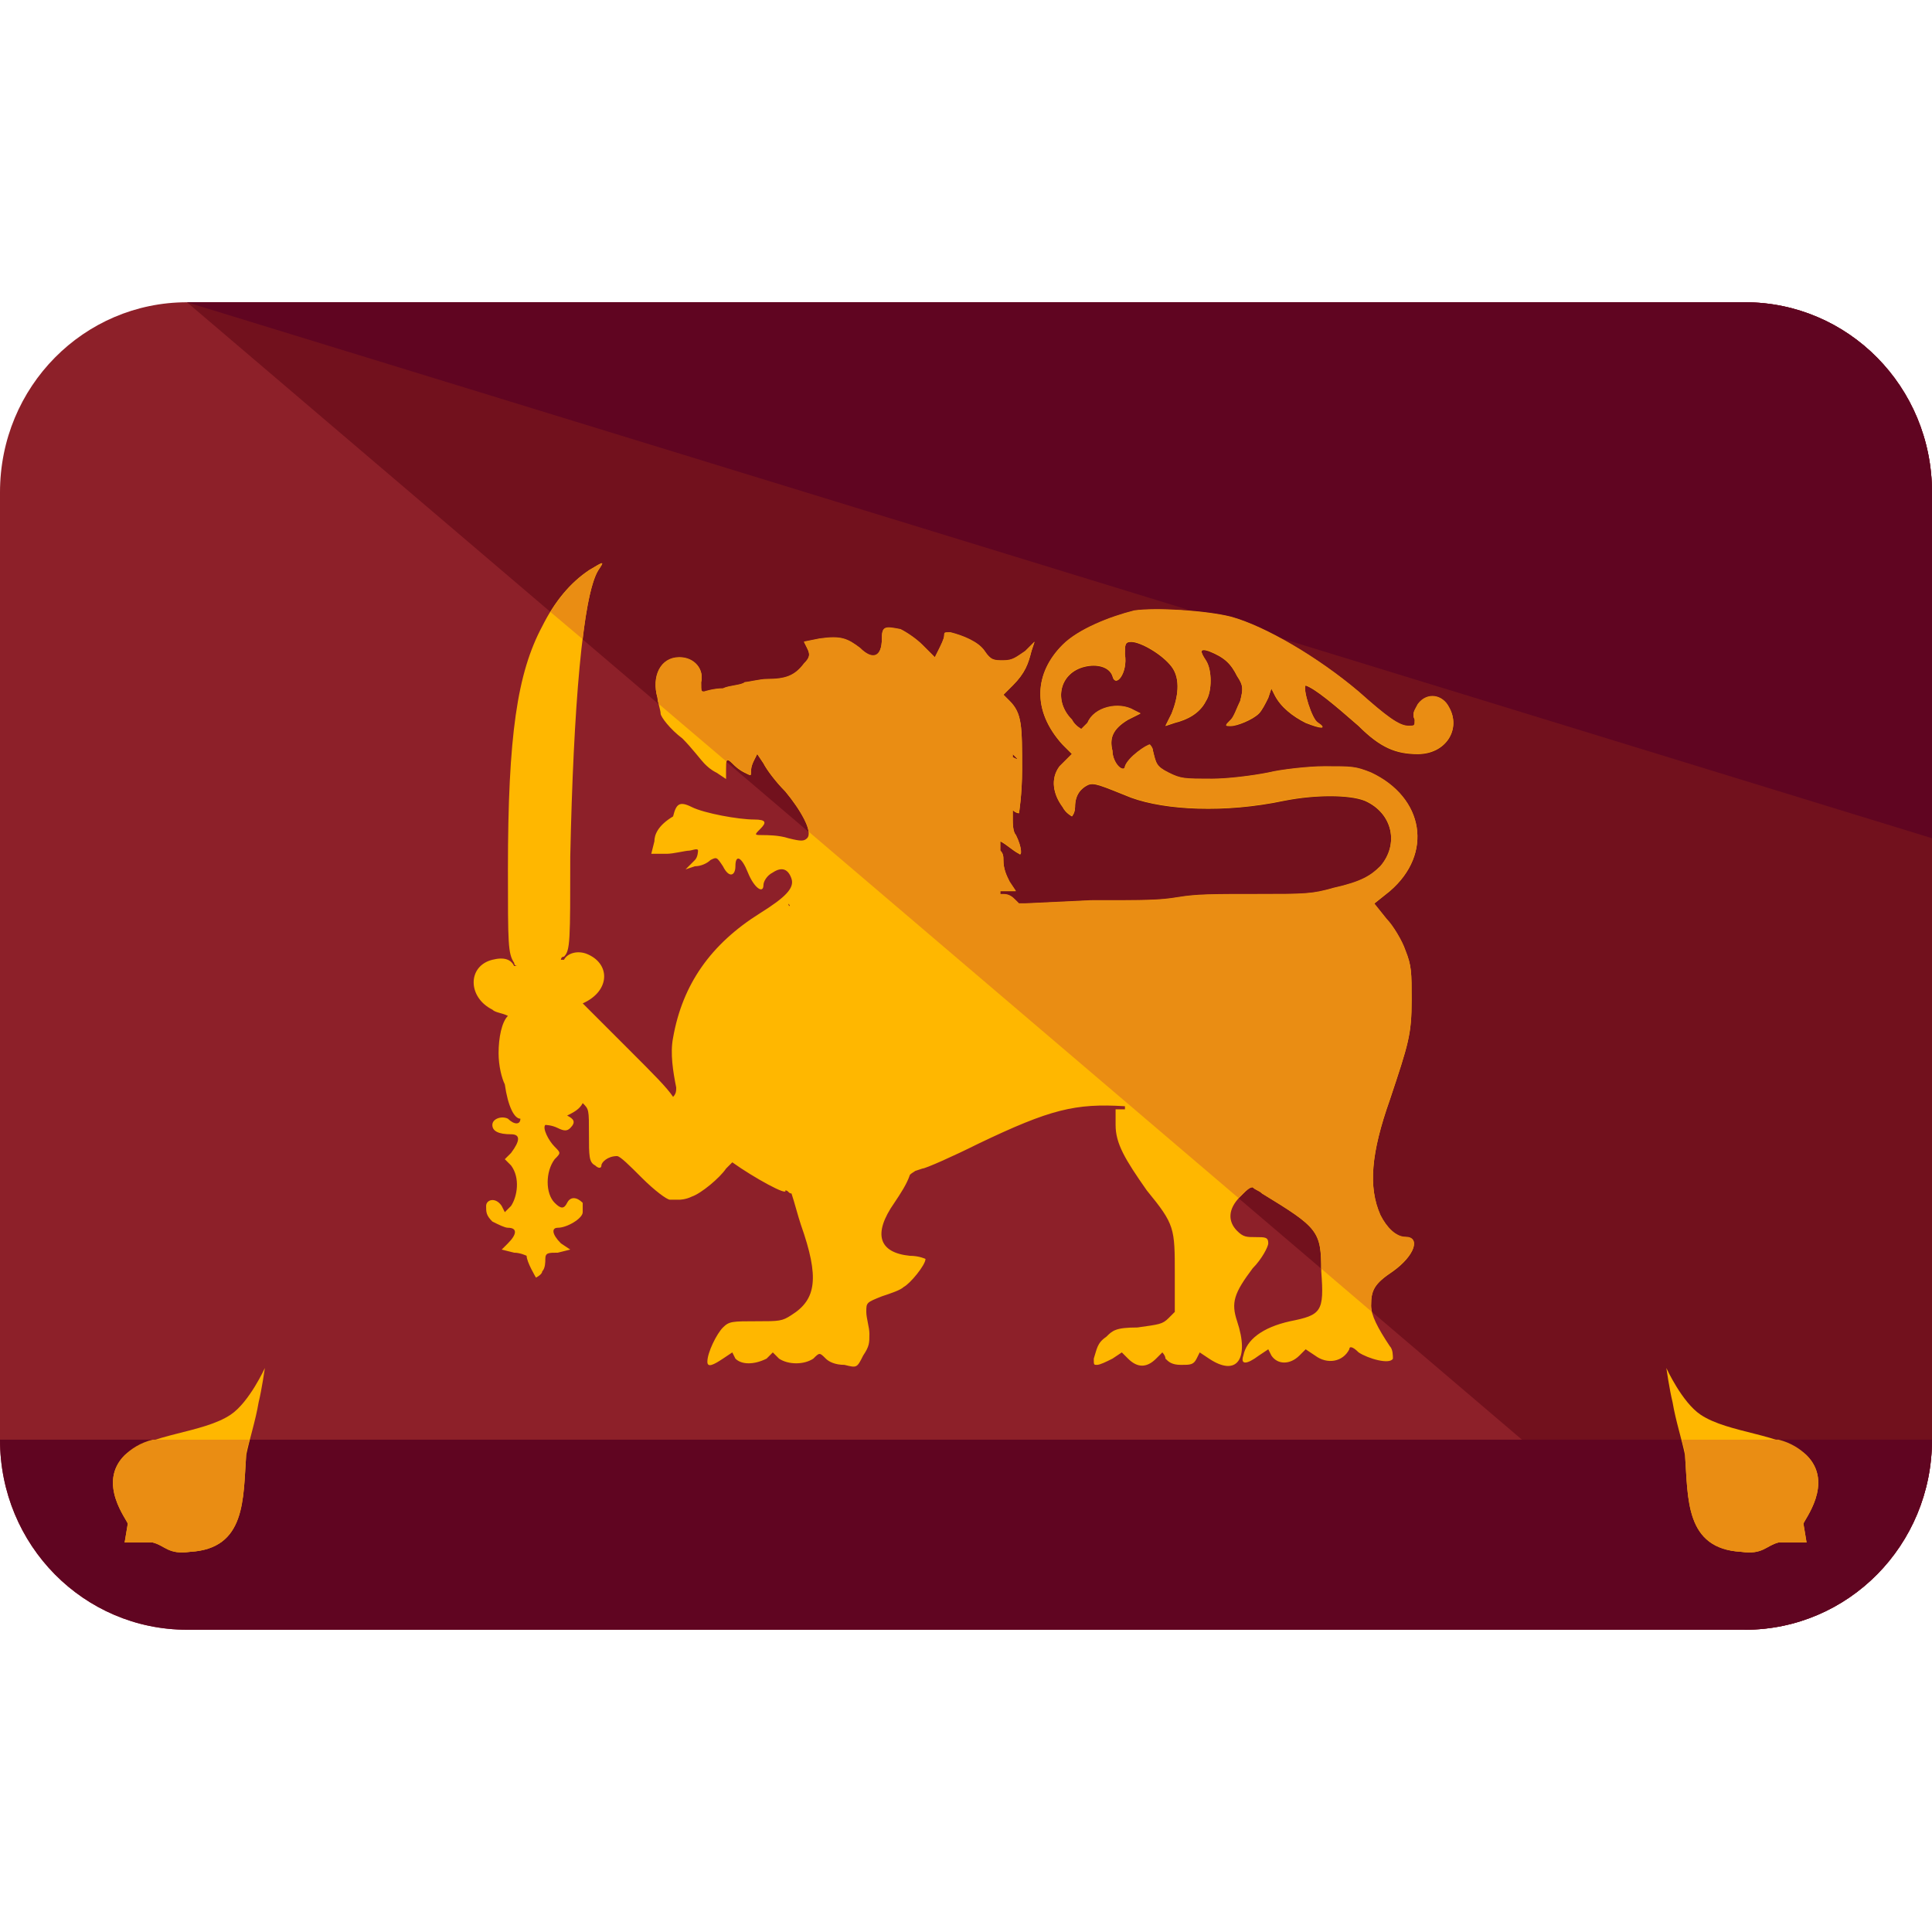 <?xml version="1.0" encoding="iso-8859-1"?>
<!-- Generator: Adobe Illustrator 19.0.0, SVG Export Plug-In . SVG Version: 6.00 Build 0)  -->
<svg version="1.1" id="Capa_1" xmlns="http://www.w3.org/2000/svg" xmlns:xlink="http://www.w3.org/1999/xlink" x="0px" y="0px"
	 viewBox="0 0 496 496" style="enable-background:new 0 0 496 496;" xml:space="preserve">
<path style="fill:#8D2029;" d="M496,369.6c0,27.2-21.6,48.8-48,48.8H48c-26.4,0-48-21.6-48-48.8V126.4c0-27.2,21.6-48.8,48-48.8h400
	c26.4,0,48,21.6,48,48.8V369.6z"/>
<path style="fill:#72111D;" d="M48,77.6h400c26.4,0,48,21.6,48,48.8v243.2c0,27.2-21.6,48.8-48,48.8L48,77.6z"/>
<g>
	<path style="fill:#600521;" d="M48,77.6h400c26.4,0,48,21.6,48,48.8v88.8L48,77.6z"/>
	<path style="fill:#600521;" d="M496,369.6c0,27.2-21.6,48.8-48,48.8H48c-26.4,0-48-21.6-48-48.8"/>
</g>
<path style="fill:#FFB700;" d="M68,351.2c0,0-4,8.8-8.8,12C52,368,38.4,368,32,373.6c-7.2,7.2,0.8,16.8,0.8,17.6L32,396
	c0,0,4.8,0,7.2,0c3.2,0.8,4,3.2,9.6,2.4c14.4-0.8,13.6-13.6,14.4-24.8c0.8-4,2.4-8.8,3.2-13.6C67.2,356.8,68,351.2,68,351.2z"/>
<path style="fill:#EA8D13;" d="M39.2,369.6c-3.2,0.8-5.6,2.4-7.2,4c-7.2,7.2,0.8,16.8,0.8,17.6L32,396c0,0,4.8,0,7.2,0
	c3.2,0.8,4,3.2,9.6,2.4c14.4-0.8,13.6-13.6,14.4-24.8c0-1.6,0.8-3.2,0.8-4H39.2z"/>
<path style="fill:#FFB700;" d="M429.4,360c0.8,4.8,2.4,9.6,3.2,13.6c0.8,11.2,0,24,14.4,24.8c5.6,0.8,6.4-1.6,9.6-2.4
	c2.4,0,7.2,0,7.2,0l-0.8-4.8c0-0.8,8-10.4,0.8-17.6c-6.4-5.6-20-5.6-27.2-10.4c-4.8-3.2-8.8-12-8.8-12S428.6,356.8,429.4,360z"/>
<path style="fill:#EA8D13;" d="M431.8,369.6c0,0.8,0.8,2.4,0.8,4c0.8,11.2,0,24,14.4,24.8c5.6,0.8,6.4-1.6,9.6-2.4
	c2.4,0,7.2,0,7.2,0l-0.8-4.8c0-0.8,8-10.4,0.8-17.6c-1.6-1.6-4-3.2-7.2-4H431.8z"/>
<path style="fill:#FFB700;" d="M348.8,186.4c5.6,5.6,9.6,7.2,15.2,7.2c7.2,0,11.2-6.4,8-12c-1.6-3.2-5.6-4-8-0.8
	c-0.8,1.6-1.6,2.4-0.8,4c0,1.6,0,1.6-1.6,1.6c-2.4,0-5.6-2.4-12.8-8.8c-10.4-8.8-24-16.8-32.8-19.2c-6.4-1.6-19.2-2.4-24.8-1.6
	c-6.4,1.6-14.4,4.8-18.4,8.8c-7.2,7.2-8,16.8,0,25.6l2.4,2.4l-3.2,3.2c-2.4,3.2-1.6,7.2,0.8,10.4c0.8,1.6,2.4,2.4,2.4,2.4
	s0.8-0.8,0.8-2.4c0-3.2,1.6-4.8,3.2-5.6c1.6-0.8,3.2,0,11.2,3.2c8.8,3.2,24,4,39.2,0.8c8-1.6,16.8-1.6,20.8,0
	c7.2,3.2,8.8,11.2,4,16.8c-2.4,2.4-4.8,4-12,5.6c-5.6,1.6-7.2,1.6-20,1.6c-11.2,0-15.2,0-20,0.8c-4.8,0.8-8,0.8-22.4,0.8l-16.8,0.8
	l0,0c0,0,0,0-0.8,0h-0.8l-0.8-0.8c-0.8-0.8-1.6-1.6-3.2-1.6h-0.8v-0.8c0.8,0,0.8,0,1.6,0h2.4l-1.6-2.4c-0.8-1.6-1.6-3.2-1.6-5.6
	c0-0.8,0-1.6-0.8-2.4c0-0.8,0-1.6,0-2.4c1.6,0.8,3.2,2.4,4.8,3.2c0.8,0.8,0.8-1.6-0.8-4.8c-0.8-0.8-0.8-3.2-0.8-4l0,0
	c0-0.8,0-1.6,0-2.4c0.8,0.8,1.6,0.8,1.6,0.8s0.8-4.8,0.8-11.2c0-11.2,0-14.4-3.2-17.6l-1.6-1.6l2.4-2.4c3.2-3.2,4-5.6,4.8-8.8
	l0.8-2.4l-2.4,2.4c-2.4,1.6-3.2,2.4-5.6,2.4s-3.2,0-4.8-2.4c-1.6-2.4-5.6-4-8.8-4.8c-1.6,0-1.6,0-1.6,0.8c0,0.8-0.8,2.4-1.6,4
	l-0.8,1.6l-3.2-3.2c-1.6-1.6-4-3.2-5.6-4c-4-0.8-4.8-0.8-4.8,2.4c0,4.8-2.4,5.6-5.6,2.4c-3.2-2.4-4.8-3.2-10.4-2.4l-4,0.8l0.8,1.6
	c0.8,1.6,0.8,2.4-0.8,4c-2.4,3.2-4.8,4-9.6,4c-1.6,0-4.8,0.8-5.6,0.8c-0.8,0.8-4,0.8-5.6,1.6c-2.4,0-4.8,0.8-4.8,0.8
	c-0.8,0-0.8,0-0.8-2.4c0.8-3.2-1.6-6.4-5.6-6.4c-4.8,0-7.2,4.8-5.6,10.4c0,0.8,0.8,3.2,0.8,4c0,0.8,2.4,4,5.6,6.4
	c2.4,2.4,4.8,5.6,5.6,6.4s1.6,1.6,3.2,2.4l2.4,1.6v-2.4c0-2.4,0-3.2,1.6-1.6c0.8,0.8,1.6,1.6,3.2,2.4c1.6,0.8,1.6,0.8,1.6,0
	c0-0.8,0-1.6,0.8-3.2l0.8-1.6l1.6,2.4c0.8,1.6,3.2,4.8,5.6,7.2c4,4.8,7.2,10.4,5.6,12c-0.8,0.8-1.6,0.8-4.8,0
	c-2.4-0.8-5.6-0.8-6.4-0.8c-2.4,0-2.4,0-0.8-1.6c1.6-1.6,1.6-2.4-1.6-2.4c-4,0-12.8-1.6-16-3.2c-3.2-1.6-4-0.8-4.8,2.4
	c-4,2.4-4.8,4.8-4.8,6.4l-0.8,3.2h4c1.6,0,4.8-0.8,5.6-0.8s2.4-0.8,2.4,0c0,0,0,1.6-0.8,2.4l-2.4,2.4l2.4-0.8c1.6,0,3.2-0.8,4-1.6
	c1.6-0.8,1.6-0.8,3.2,1.6c1.6,3.2,3.2,2.4,3.2,0c0-3.2,1.6-2.4,3.2,1.6c1.6,4,4,5.6,4,3.2c0-0.8,0.8-2.4,2.4-3.2
	c2.4-1.6,4-0.8,4.8,1.6s-1.6,4.8-8,8.8c-12.8,8-20,18.4-22.4,32c-0.8,4,0,8.8,0.8,12.8c0,0.8,0,1.6-0.8,2.4
	c-1.6-2.4-4.8-5.6-11.2-12l-11.2-11.2l0,0l-0.8-0.8l0,0c7.2-3.2,7.2-10.4,0.8-12.8c-2.4-0.8-4.8,0-5.6,1.6l0,0c0,0,0,0-0.8,0
	c0,0,0-0.8,0.8-0.8c1.6-1.6,1.6-4,1.6-25.6c0.8-38.4,3.2-67.2,7.2-73.6c1.6-2.4,1.6-2.4-2.4,0c-4.8,3.2-8.8,8-12,14.4
	c-6.4,12-8.8,28-8.8,62.4c0,19.2,0,21.6,1.6,24c0,0,0,0.8,0.8,0.8H132c-0.8-1.6-2.4-2.4-5.6-1.6c-6.4,1.6-6.4,9.6,0,12.8
	c0.8,0.8,2.4,0.8,4,1.6c-1.6,1.6-2.4,5.6-2.4,9.6c0,3.2,0.8,6.4,1.6,8c0.8,5.6,2.4,8.8,4,8.8c0,1.6-1.6,1.6-3.2,0
	c-1.6-0.8-4,0-4,1.6s1.6,2.4,4.8,2.4c2.4,0,2.4,1.6,0,4.8l-1.6,1.6l1.6,1.6c2.4,3.2,1.6,8,0,10.4l-1.6,1.6l-0.8-1.6
	c-1.6-2.4-4-1.6-4,0s0,2.4,1.6,4c1.6,0.8,3.2,1.6,4,1.6c2.4,0,2.4,1.6,0,4l-1.6,1.6l3.2,0.8c1.6,0,3.2,0.8,3.2,0.8
	c0,1.6,2.4,5.6,2.4,5.6s1.6-0.8,1.6-1.6c0.8-0.8,0.8-2.4,0.8-3.2c0-1.6,0.8-1.6,3.2-1.6l3.2-0.8l-2.4-1.6c-2.4-2.4-2.4-4-0.8-4
	c2.4,0,6.4-2.4,6.4-4c0-0.8,0-1.6,0-2.4c-1.6-1.6-3.2-1.6-4,0s-1.6,1.6-3.2,0c-2.4-2.4-2.4-8,0-11.2c1.6-1.6,1.6-1.6,0-3.2
	s-3.2-4.8-2.4-5.6c0,0,1.6,0,3.2,0.8c1.6,0.8,2.4,0.8,3.2,0c1.6-1.6,0.8-2.4-0.8-3.2c1.6-0.8,3.2-1.6,4-3.2c1.6,1.6,1.6,1.6,1.6,8
	c0,5.6,0,7.2,1.6,8c0.8,0.8,1.6,0.8,1.6,0s1.6-2.4,4-2.4c0.8,0,3.2,2.4,6.4,5.6s6.4,5.6,7.2,5.6s1.6,0,2.4,0c0,0,1.6,0,3.2-0.8
	c2.4-0.8,7.2-4.8,8.8-7.2c0.8-0.8,0.8-0.8,1.6-1.6c5.6,4,14.4,8.8,13.6,7.2l0,0c0.8,0,0.8,0.8,1.6,0.8c0.8,2.4,1.6,5.6,2.4,8
	c4.8,13.6,4,19.2-2.4,23.2c-2.4,1.6-3.2,1.6-8.8,1.6c-6.4,0-7.2,0-8.8,1.6s-4,6.4-4,8.8c0,1.6,1.6,0.8,4-0.8l2.4-1.6l0.8,1.6
	c1.6,1.6,4.8,1.6,8,0l1.6-1.6l1.6,1.6c2.4,1.6,6.4,1.6,8.8,0c1.6-1.6,1.6-1.6,3.2,0c0.8,0.8,2.4,1.6,4.8,1.6
	c3.2,0.8,3.2,0.8,4.8-2.4c1.6-2.4,1.6-3.2,1.6-5.6c0-1.6-0.8-4-0.8-5.6c0-2.4,0-2.4,4-4c2.4-0.8,4.8-1.6,5.6-2.4
	c1.6-0.8,5.6-5.6,5.6-7.2c0,0-1.6-0.8-4-0.8c-8-0.8-9.6-5.6-4-13.6c1.6-2.4,3.2-4.8,4-7.2c0.8-0.8,1.6-0.8,1.6-1.6l-0.8,0.8l2.4-0.8
	c0.8,0,8-3.2,14.4-6.4c18.4-8.8,24.8-10.4,37.6-9.6l0,0c0,0,0,0,0,0.8h-2.4v4c0,4.8,2.4,8.8,8,16.8c7.2,8.8,7.2,9.6,7.2,21.6v9.6
	l-1.6,1.6c-1.6,1.6-2.4,1.6-8,2.4c-5.6,0-6.4,0.8-8,2.4c-2.4,1.6-2.4,3.2-3.2,5.6c0,1.6,0,1.6,0.8,1.6s2.4-0.8,4-1.6l2.4-1.6
	l1.6,1.6c2.4,2.4,4.8,2.4,7.2,0c0.8-0.8,1.6-1.6,1.6-1.6s0.8,0.8,0.8,1.6c0.8,0.8,1.6,1.6,4,1.6s3.2,0,4-1.6l0.8-1.6l2.4,1.6
	c7.2,4.8,10.4,0,7.2-9.6c-1.6-4.8-0.8-7.2,4-13.6c2.4-2.4,4-5.6,4-6.4c0-1.6-0.8-1.6-3.2-1.6c-2.4,0-3.2,0-4.8-1.6
	c-2.4-2.4-2.4-5.6,0.8-8.8l0.8-0.8c0.8-0.8,1.6-1.6,2.4-1.6c0.8,0.8,1.6,0.8,2.4,1.6c14.4,8.8,15.2,9.6,15.2,20
	c0.8,10.4,0,11.2-8,12.8c-7.2,1.6-11.2,4.8-12,8.8c-0.8,2.4,0.8,2.4,4,0l2.4-1.6l0.8,1.6c1.6,2.4,4.8,2.4,7.2,0l1.6-1.6l2.4,1.6
	c3.2,2.4,7.2,1.6,8.8-1.6c0-0.8,0.8-0.8,2.4,0.8c2.4,1.6,8,3.2,8.8,1.6c0-0.8,0-2.4-0.8-3.2c-3.2-4.8-4.8-8-4.8-10.4
	c0-4,0.8-5.6,5.6-8.8c5.6-4,7.2-8.8,3.2-8.8c-2.4,0-4.8-2.4-6.4-5.6c-3.2-7.2-2.4-16,2.4-29.6c4.8-14.4,5.6-16.8,5.6-25.6
	c0-7.2,0-8.8-1.6-12.8c-0.8-2.4-3.2-6.4-4.8-8l-3.2-4l4-3.2c11.2-9.6,8.8-24-4.8-30.4c-4-1.6-4.8-1.6-12-1.6c-4,0-11.2,0.8-14.4,1.6
	c-4,0.8-10.4,1.6-14.4,1.6c-7.2,0-8,0-11.2-1.6s-3.2-2.4-4-5.6c0-0.8-0.8-1.6-0.8-1.6c-0.8,0-5.6,3.2-6.4,5.6c0,0.8-0.8,0.8-1.6,0
	c-0.8-0.8-1.6-2.4-1.6-4c-0.8-3.2,0-5.6,4-8l3.2-1.6l-1.6-0.8c-4-2.4-10.4-0.8-12,3.2c-0.8,0.8-1.6,1.6-1.6,1.6s-1.6-0.8-2.4-2.4
	c-4.8-4.8-3.2-12,3.2-13.6c3.2-0.8,6.4,0,7.2,2.4c0.8,3.2,4-0.8,3.2-5.6c0-2.4,0-3.2,1.6-3.2c2.4,0,8,3.2,10.4,6.4
	c2.4,3.2,1.6,8,0,12l-1.6,3.2l2.4-0.8c3.2-0.8,6.4-2.4,8-5.6c1.6-2.4,1.6-8,0-10.4s-1.6-3.2,0.8-2.4c4,1.6,5.6,3.2,7.2,6.4
	c1.6,2.4,1.6,3.2,0.8,6.4c-0.8,1.6-1.6,4-2.4,4.8c-1.6,1.6-1.6,1.6,0,1.6s5.6-1.6,7.2-3.2c0.8-0.8,1.6-2.4,2.4-4l0.8-2.4l0.8,1.6
	c1.6,3.2,4.8,5.6,8,7.2c4,1.6,5.6,1.6,3.2,0c-1.6-0.8-4-8.8-3.2-9.6C337.6,176.8,342.4,180.8,348.8,186.4z M206.4,222.4L206.4,222.4
	L206.4,222.4C206.4,223.2,206.4,223.2,206.4,222.4z M260,194.4C260,193.6,260,193.6,260,194.4c0-0.8,0-0.8,0-0.8
	C261.6,195.2,261.6,195.2,260,194.4z M258.4,172L258.4,172L258.4,172z M202.4,232C203.2,232,203.2,232,202.4,232
	C203.2,232.8,202.4,232.8,202.4,232C202.4,232.8,202.4,232,202.4,232z"/>
<path style="fill:#EA8D13;" d="M149.6,164.1l-8.3-7c2.8-4.6,6.1-8.1,9.9-10.7c4-2.4,4-2.4,2.4,0C152,149,150.6,155.2,149.6,164.1z
	 M352,335.2c0,0.5,0.1,1,0.2,1.6l-13-11.1c0-9.7-1.1-10.7-15.2-19.3c-0.8-0.8-1.6-0.8-2.4-1.6c-0.8,0-1.6,0.8-2.4,1.6l-0.8,0.8
	c-0.1,0.1-0.3,0.3-0.4,0.4l-110.4-94.1c-0.3-2.4-2.9-6.6-6-10.4c-2.4-2.4-4.8-5.6-5.6-7.2l-1.6-2.4l-0.8,1.6
	c-0.8,1.6-0.8,2.4-0.8,3.2c0,0.8,0,0.8-1.6,0c-1.6-0.8-2.4-1.6-3.2-2.4c-1-1-1.4-1.1-1.5-0.4l-17.4-14.8c-0.2-0.6-0.3-1.2-0.3-1.6
	c-1.6-5.6,0.8-10.4,5.6-10.4c4,0,6.4,3.2,5.6,6.4c0,2.4,0,2.4,0.8,2.4c0,0,2.4-0.8,4.8-0.8c1.6-0.8,4.8-0.8,5.6-1.6
	c0.8,0,4-0.8,5.6-0.8c4.8,0,7.2-0.8,9.6-4c1.6-1.6,1.6-2.4,0.8-4l-0.8-1.6l4-0.8c5.6-0.8,7.2,0,10.4,2.4c3.2,3.2,5.6,2.4,5.6-2.4
	c0-3.2,0.8-3.2,4.8-2.4c1.6,0.8,4,2.4,5.6,4l3.2,3.2l0.8-1.6c0.8-1.6,1.6-3.2,1.6-4c0-0.8,0-0.8,1.6-0.8c3.2,0.8,7.2,2.4,8.8,4.8
	c1.6,2.4,2.4,2.4,4.8,2.4s3.2-0.8,5.6-2.4l2.4-2.4l-0.8,2.4c-0.8,3.2-1.6,5.6-4.8,8.8l-2.4,2.4l1.6,1.6c3.2,3.2,3.2,6.4,3.2,17.6
	c0,6.4-0.8,11.2-0.8,11.2s-0.8,0-1.6-0.8c0,0.8,0,1.6,0,2.4c0,0.8,0,3.2,0.8,4c1.6,3.2,1.6,5.6,0.8,4.8c-1.6-0.8-3.2-2.4-4.8-3.2
	c0,0.8,0,1.6,0,2.4c0.8,0.8,0.8,1.6,0.8,2.4c0,2.4,0.8,4,1.6,5.6l1.6,2.4h-2.4c-0.8,0-0.8,0-1.6,0v0.8h0.8c1.6,0,2.4,0.8,3.2,1.6
	l0.8,0.8h0.8c0.8,0,0.8,0,0.8,0l16.8-0.8c14.4,0,17.6,0,22.4-0.8c4.8-0.8,8.8-0.8,20-0.8c12.8,0,14.4,0,20-1.6
	c7.2-1.6,9.6-3.2,12-5.6c4.8-5.6,3.2-13.6-4-16.8c-4-1.6-12.8-1.6-20.8,0c-15.2,3.2-30.4,2.4-39.2-0.8c-8-3.2-9.6-4-11.2-3.2
	c-1.6,0.8-3.2,2.4-3.2,5.6c0,1.6-0.8,2.4-0.8,2.4s-1.6-0.8-2.4-2.4c-2.4-3.2-3.2-7.2-0.8-10.4l3.2-3.2l-2.4-2.4
	c-8-8.8-7.2-18.4,0-25.6c4-4,12-7.2,18.4-8.8c5.6-0.8,18.4,0,24.8,1.6c8.8,2.4,22.4,10.4,32.8,19.2c7.2,6.4,10.4,8.8,12.8,8.8
	c1.6,0,1.6,0,1.6-1.6c-0.8-1.6,0-2.4,0.8-4c2.4-3.2,6.4-2.4,8,0.8c3.2,5.6-0.8,12-8,12c-5.6,0-9.6-1.6-15.2-7.2
	c-6.4-5.6-11.2-9.6-13.6-10.4c-0.8,0.8,1.6,8.8,3.2,9.6c2.4,1.6,0.8,1.6-3.2,0c-3.2-1.6-6.4-4-8-7.2l-0.8-1.6l-0.8,2.4
	c-0.8,1.6-1.6,3.2-2.4,4c-1.6,1.6-5.6,3.2-7.2,3.2s-1.6,0,0-1.6c0.8-0.8,1.6-3.2,2.4-4.8c0.8-3.2,0.8-4-0.8-6.4
	c-1.6-3.2-3.2-4.8-7.2-6.4c-2.4-0.8-2.4,0-0.8,2.4s1.6,8,0,10.4c-1.6,3.2-4.8,4.8-8,5.6l-2.4,0.8l1.6-3.2c1.6-4,2.4-8.8,0-12
	c-2.4-3.2-8-6.4-10.4-6.4c-1.6,0-1.6,0.8-1.6,3.2c0.8,4.8-2.4,8.8-3.2,5.6c-0.8-2.4-4-3.2-7.2-2.4c-6.4,1.6-8,8.8-3.2,13.6
	c0.8,1.6,2.4,2.4,2.4,2.4s0.8-0.8,1.6-1.6c1.6-4,8-5.6,12-3.2l1.6,0.8l-3.2,1.6c-4,2.4-4.8,4.8-4,8c0,1.6,0.8,3.2,1.6,4
	c0.8,0.8,1.6,0.8,1.6,0c0.8-2.4,5.6-5.6,6.4-5.6c0,0,0.8,0.8,0.8,1.6c0.8,3.2,0.8,4,4,5.6s4,1.6,11.2,1.6c4,0,10.4-0.8,14.4-1.6
	c3.2-0.8,10.4-1.6,14.4-1.6c7.2,0,8,0,12,1.6c13.6,6.4,16,20.8,4.8,30.4l-4,3.2l3.2,4c1.6,1.6,4,5.6,4.8,8c1.6,4,1.6,5.6,1.6,12.8
	c0,8.8-0.8,11.2-5.6,25.6c-4.8,13.6-5.6,22.4-2.4,29.6c1.6,3.2,4,5.6,6.4,5.6c4,0,2.4,4.8-3.2,8.8C352.8,329.6,352,331.2,352,335.2z
	 M260,194.4c1.6,0.8,1.6,0.8,0-0.8c0,0,0,0,0,0.2C260,193.8,260,194,260,194.4z"/>
<g>
</g>
<g>
</g>
<g>
</g>
<g>
</g>
<g>
</g>
<g>
</g>
<g>
</g>
<g>
</g>
<g>
</g>
<g>
</g>
<g>
</g>
<g>
</g>
<g>
</g>
<g>
</g>
<g>
</g>
</svg>
